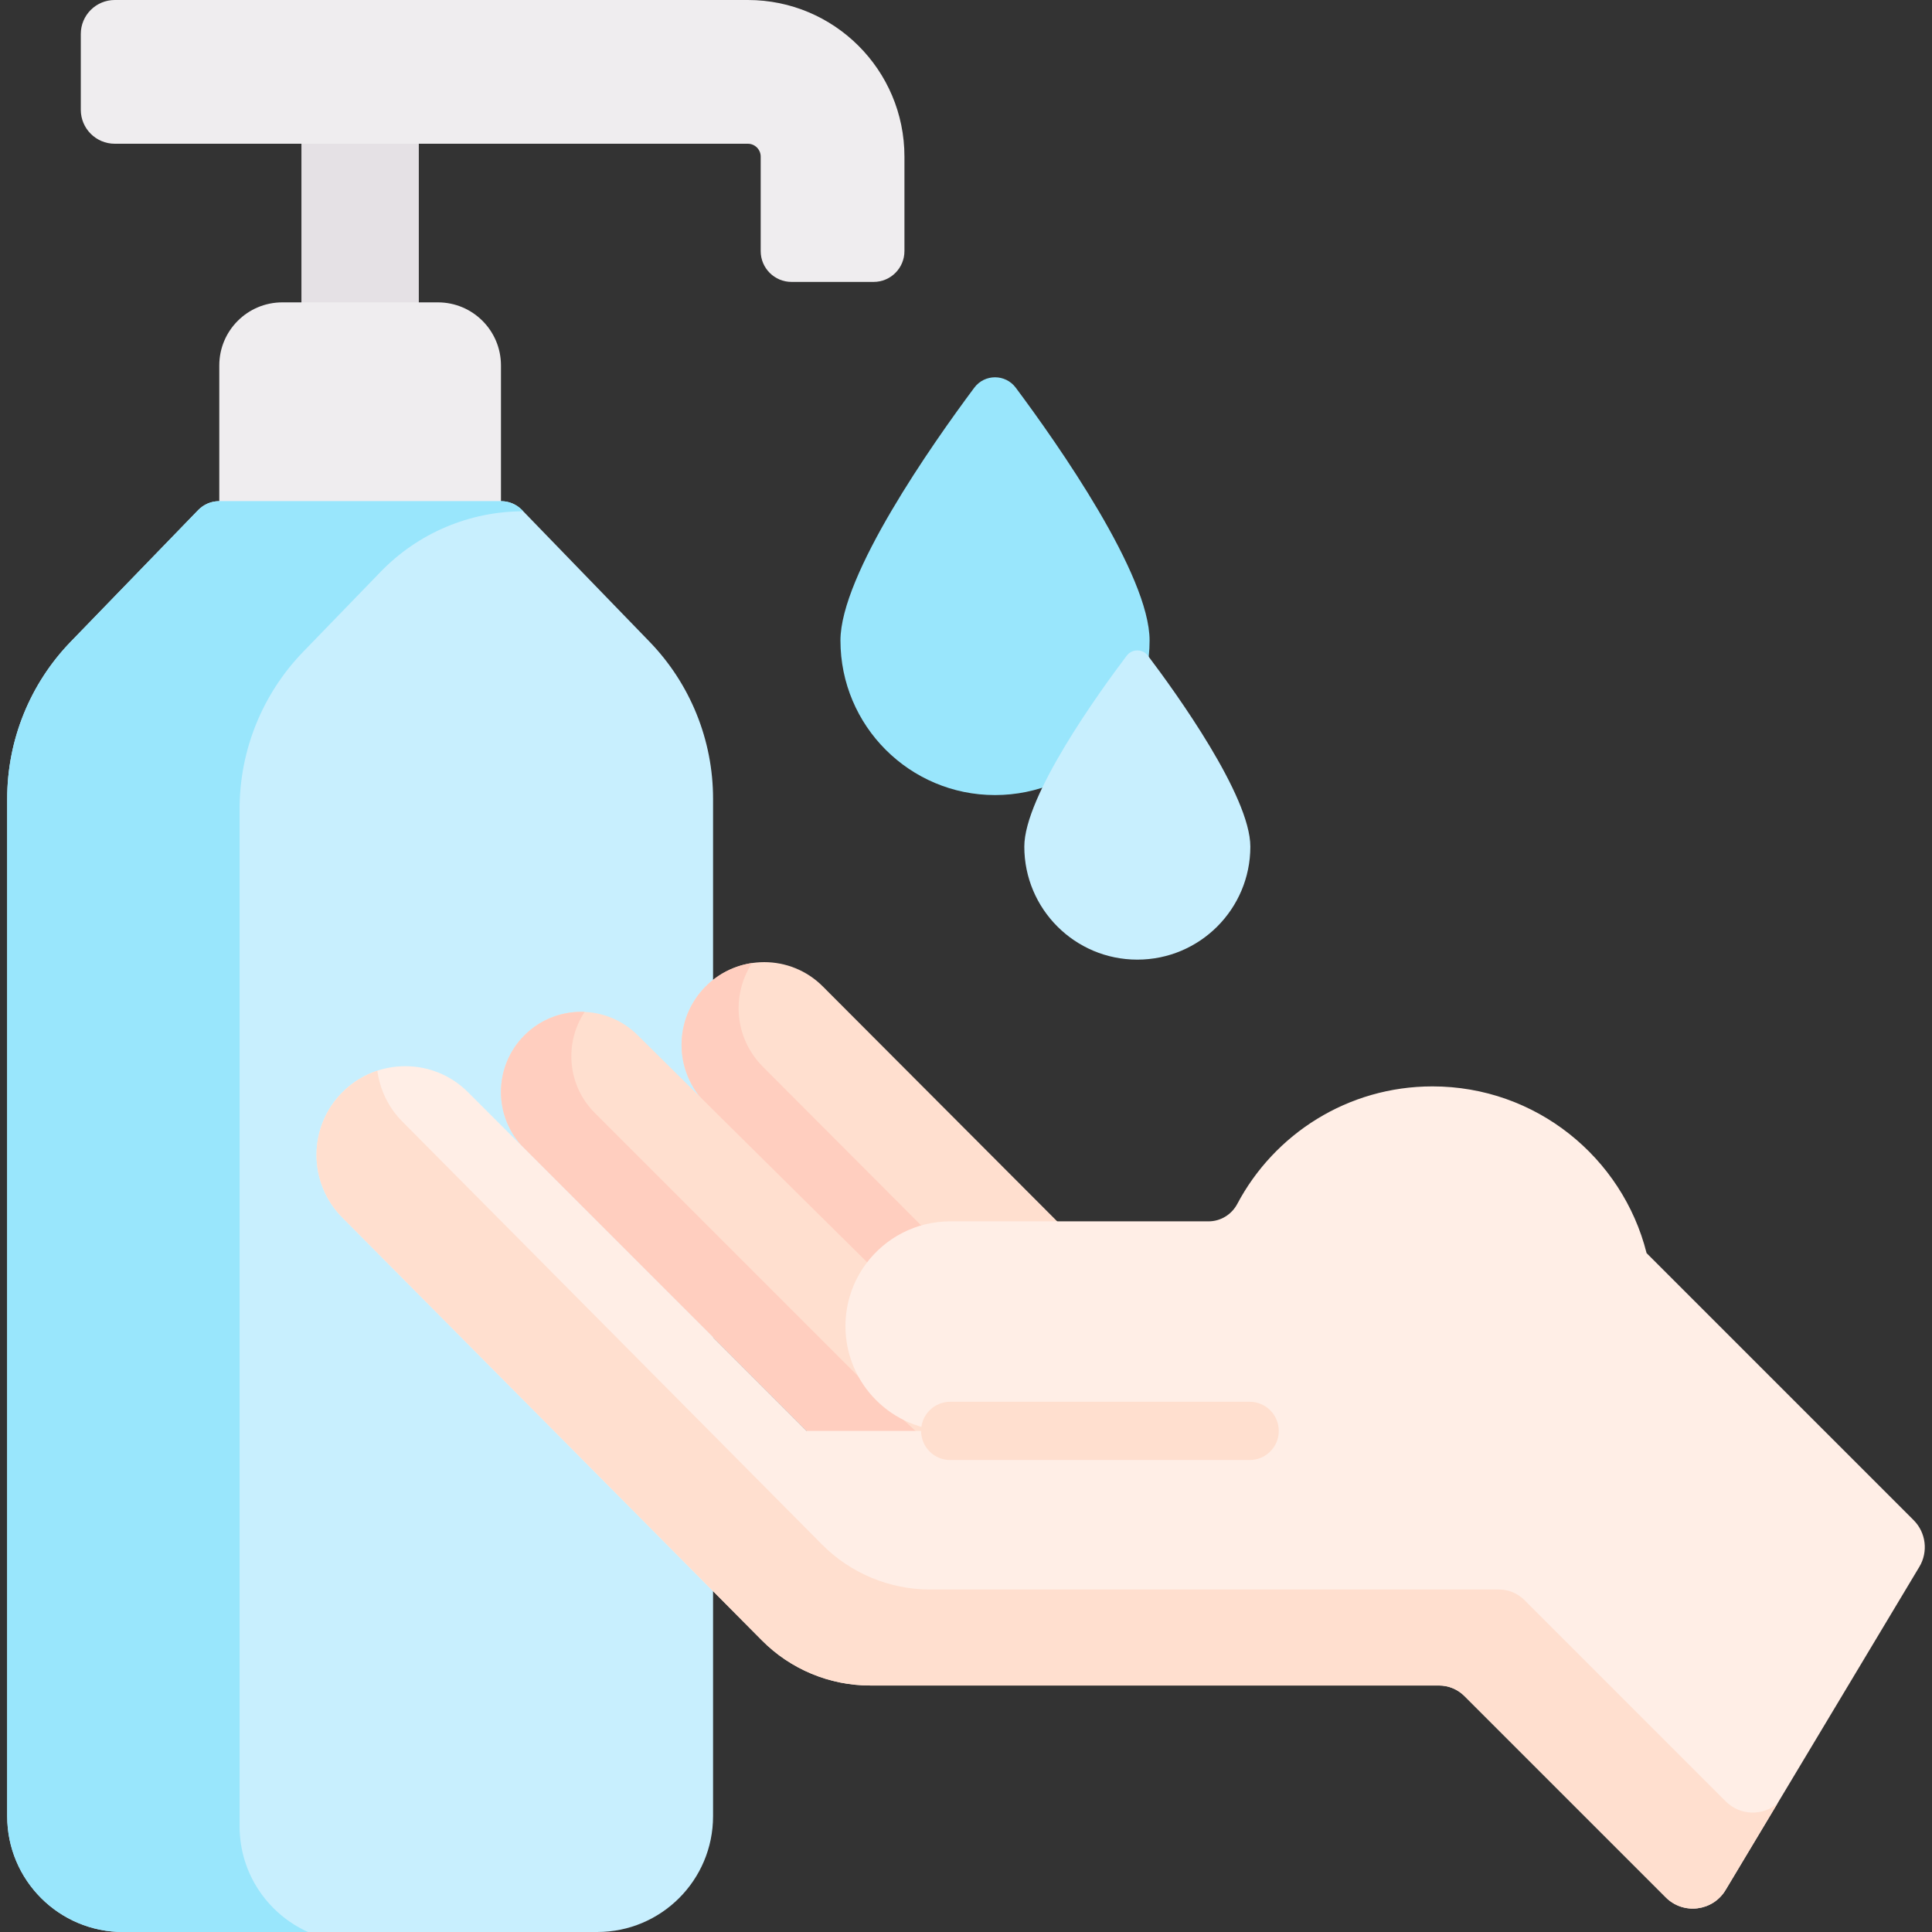 <svg id="Capa_1" enable-background="new 0 0 497.315 497.315" height="512" viewBox="0 0 497.315 497.315" width="512" xmlns="http://www.w3.org/2000/svg"><rect x="0" y="0" width="497.315" height="497.315" fill="#333333" stroke="none"/><g><g><path d="m77.593 20h30.213v74.831h-30.213z" fill="#e5e1e5"/></g><path d="m128.953 144.005h-72.506v-49.943c0-8.964 7.267-16.231 16.231-16.231h40.043c8.964 0 16.231 7.267 16.231 16.231v49.943z" fill="#efedef"/><path d="m295.916 164.87c0 21.974-17.814 39.788-39.788 39.788s-39.788-17.814-39.788-39.788c0-16.923 23.597-50.518 34.447-65.07 2.664-3.573 8.019-3.573 10.683 0 10.849 14.551 34.446 48.147 34.446 65.07z" fill="#99e6fc"/><path d="m183.548 467.504c0 16.464-13.347 29.811-29.811 29.811h-122.074c-16.464 0-29.811-13.347-29.811-29.811v-261.918c0-15.086 5.868-29.58 16.363-40.418l32.806-33.877c1.416-1.462 3.364-2.287 5.399-2.287h72.56c2.035 0 3.983.825 5.399 2.287l32.806 33.877c10.495 10.837 16.363 25.332 16.363 40.418z" fill="#c8effe"/><path d="m61.675 470.115v-261.918c0-15.086 5.868-29.58 16.363-40.418l19.972-20.624c9.619-9.933 22.855-15.54 36.682-15.54l-.313-.324c-1.416-1.462-3.364-2.287-5.399-2.287h-72.56c-2.035 0-3.983.825-5.399 2.287l-32.806 33.877c-10.495 10.838-16.363 25.332-16.363 40.418v261.918c0 16.464 13.347 29.811 29.811 29.811h47.626c-10.38-4.663-17.614-15.083-17.614-27.2z" fill="#99e6fc"/><path d="m211.779 253.897c-8.31-8.31-21.79-8.31-30.11 0-4.15 4.16-6.23 9.61-6.23 15.06 0 5.44 2.08 10.89 6.23 15.05l70.402 70.581 35.439-24.782z" fill="#ffdfcf"/><path d="m196.352 274.568c-4.15-4.16-6.23-9.61-6.23-15.05 0-4.04 1.164-8.105 3.446-11.619-4.347.652-8.55 2.653-11.899 5.998-4.15 4.16-6.23 9.61-6.23 15.06 0 5.44 2.08 10.89 6.23 15.05l70.402 70.581 14.196-9.927z" fill="#ffcebf"/><g><path d="m164.167 266.497c-8.056-8.056-21.117-8.056-29.173 0-8.056 8.056-8.056 21.117 0 29.173l72.654 72.654 44.626 41.533 22.379-34.03z" fill="#ffdfcf"/><path d="m225.753 359.125-72.654-72.654c-7.06-7.06-7.915-17.985-2.601-25.995-5.576-.243-11.246 1.764-15.503 6.022-8.056 8.056-8.056 21.117 0 29.173l72.654 72.654 44.626 41.533 10.626-16.159z" fill="#ffcebf"/><g id="XMLID_218_"><g><path d="m244.599 368.327c-7.44 0-14.19-3.02-19.07-7.9s-7.9-11.63-7.9-19.07c0-6.02 1.98-11.59 5.32-16.08 4.91-6.61 12.78-10.89 21.65-10.89h27.67 38.82c3.11 0 5.94-1.74 7.4-4.49 9.53-17.99 28.46-30.25 50.24-30.25 26.59 0 48.91 18.26 55.12 42.92l68.733 68.733c3.19 3.189 3.8 8.14 1.48 12.009l-49.886 83.204c-3.29 5.487-10.861 6.421-15.386 1.897l-51.833-51.833c-1.735-1.735-4.088-2.71-6.542-2.71h-146.406c-10.47 0-20.51-4.18-27.88-11.61l-107.97-108.81c-4.46-4.46-6.69-10.31-6.69-16.15 0-5.85 2.23-11.7 6.69-16.16 8.92-8.92 23.39-8.92 32.31 0l87.18 87.19z" fill="#ffeee6"/></g><g><path d="m444.23 463.699-51.833-51.833c-1.735-1.735-4.088-2.71-6.542-2.71h-146.407c-10.47 0-20.51-4.18-27.88-11.61l-107.97-108.81c-3.685-3.685-5.824-8.345-6.464-13.138-3.279 1.083-6.366 2.93-8.974 5.538-4.46 4.46-6.69 10.31-6.69 16.16 0 5.84 2.23 11.69 6.69 16.15l107.97 108.81c7.37 7.43 17.41 11.61 27.88 11.61h146.408c2.454 0 4.807.975 6.542 2.71l51.833 51.833c4.524 4.524 12.095 3.591 15.385-1.897l13.342-22.252c-3.767 3.181-9.561 3.168-13.29-.561z" fill="#ffdfcf"/></g><g><path d="m321.669 360.827h-77.07c-4.142 0-7.5 3.358-7.5 7.5s3.358 7.5 7.5 7.5h77.07c4.143 0 7.5-3.358 7.5-7.5s-3.358-7.5-7.5-7.5z" fill="#ffdfcf"/></g></g><g><g><g><path d="m224.879 72.566h-21.138c-4.38 0-7.931-3.551-7.931-7.931v-24.323c0-1.829-1.483-3.312-3.312-3.312h-162.955c-4.83 0-8.745-3.915-8.745-8.745v-19.51c0-4.83 3.915-8.745 8.745-8.745h162.956c22.263 0 40.312 18.048 40.312 40.312v24.323c-.001 4.38-3.552 7.931-7.932 7.931z" fill="#efedef"/></g></g></g><path d="m321.851 217.926c0 16.067-13.025 29.092-29.092 29.092s-29.092-13.025-29.092-29.092c0-13.024 19.117-39.556 26.357-49.138 1.373-1.818 4.096-1.818 5.47 0 7.24 9.582 26.357 36.114 26.357 49.138z" fill="#c8effe"/></g></g></svg>